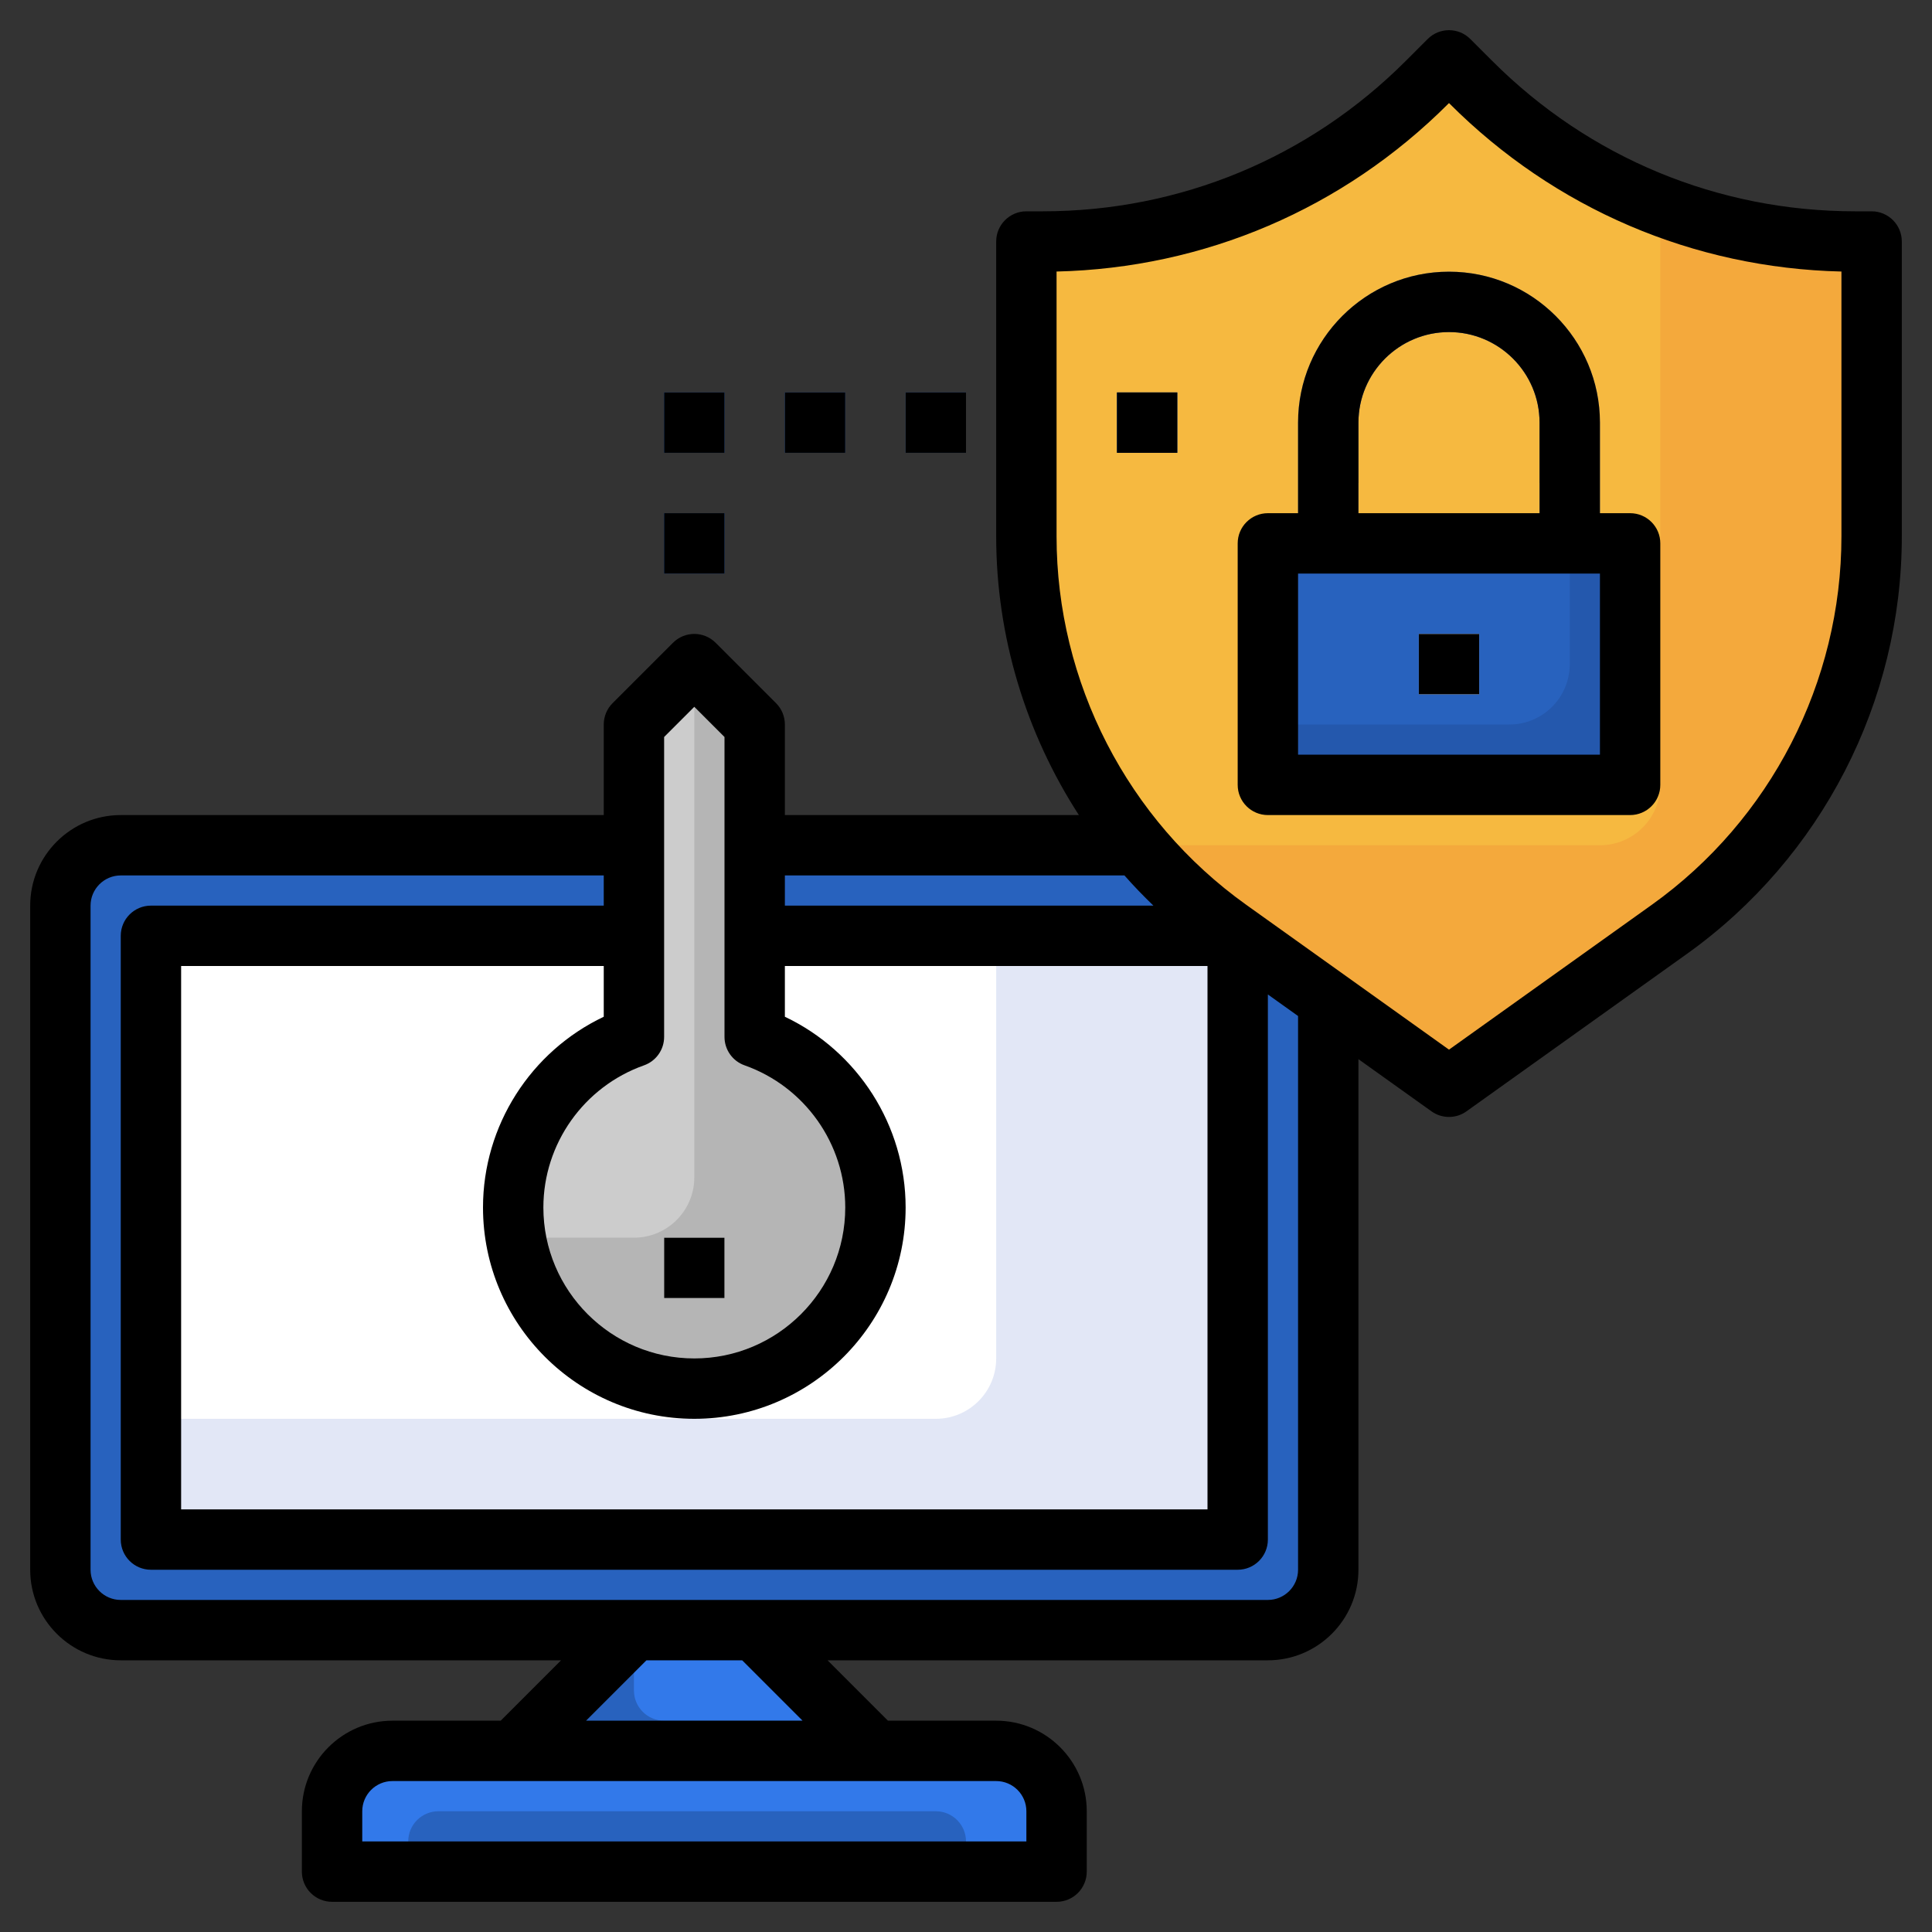 <svg id="Layer_3" enable-background="new 0 0 64 64" height="512" viewBox="0 0 64 64" width="512" xmlns="http://www.w3.org/2000/svg"><rect x="0" y="0" width="64" height="64" fill="#333333" stroke="none"/><g><path d="m42 28h-38c-1.105 0-2 .895-2 2v22c0 1.105.895 2 2 2h38c1.105 0 2-.895 2-2v-22c0-1.105-.895-2-2-2z" fill="#2862be"/><path d="m5 31h36v20h-36z" fill="#e2e7f6"/><path d="m5 31v16h26c1.105 0 2-.895 2-2v-14z" fill="#fff"/><path d="m25 34.349v-10.349l-2-2-2 2v10.349c-2.329.825-4 3.04-4 5.651 0 3.314 2.686 6 6 6s6-2.686 6-6c0-2.611-1.671-4.827-4-5.651z" fill="#b5b5b5"/><path d="m48 2-.728.728c-3.376 3.376-7.954 5.272-12.728 5.272h-.544v9.766c0 5.167 2.495 10.016 6.7 13.02l7.3 5.214 7.3-5.214c4.205-3.003 6.7-7.853 6.7-13.02v-9.766h-.544c-4.774 0-9.352-1.896-12.728-5.272z" fill="#f4a93c"/><path d="m48.728 2.728-.728-.728-.728.728c-3.376 3.376-7.954 5.272-12.728 5.272h-.544v9.766c0 3.783 1.342 7.391 3.708 10.234h15.292c1.105 0 2-.895 2-2v-19.215c-2.329-.896-4.474-2.259-6.272-4.057z" fill="#f6b940"/><path d="m42 18h12v8h-12z" fill="#2458ad"/><path d="m42 18v5.723c.295.171.634.277 1 .277h7c1.105 0 2-.895 2-2v-4z" fill="#2862be"/><path d="m33 58h-20c-1.105 0-2 .895-2 2v2h24v-2c0-1.105-.895-2-2-2z" fill="#3279ea"/><path d="m29 58-4-4h-4l-4 4" fill="#2862be"/><g><path d="m22 41h2v2h-2z" fill="#fff"/></g><g><path d="m53 18h-2v-4c0-1.654-1.346-3-3-3s-3 1.346-3 3v4h-2v-4c0-2.757 2.243-5 5-5s5 2.243 5 5z" fill="#939393"/></g><g><path d="m47 21h2v2h-2z" fill="#fff"/></g><g><path d="m22 17h2v2h-2z" fill="#2862be"/></g><g><path d="m22 13h2v2h-2z" fill="#2862be"/></g><g><path d="m26 13h2v2h-2z" fill="#2862be"/></g><g><path d="m30 13h2v2h-2z" fill="#2862be"/></g><g><path d="m37 13h2v2h-2z" fill="#2862be"/></g><path d="m23 22-2 2v10.349c-2.329.825-4 3.04-4 5.651 0 .341.035.674.09 1h3.91c1.105 0 2-.895 2-2z" fill="#ccc"/><path d="m22 57h6l-3-3h-4v2c0 .552.448 1 1 1z" fill="#3279ea"/><path d="m32 62v-1c0-.552-.448-1-1-1h-16.477c-.552 0-1 .448-1 1v1z" fill="#2862be"/><path d="m48 10c-2.209 0-4 1.791-4 4v2h1v-2c0-1.654 1.346-3 3-3s3 1.346 3 3v2h1v-2c0-2.209-1.791-4-4-4z" fill="#706f73"/><path d="m62 7h-.544c-4.541 0-8.81-1.768-12.021-4.979l-.728-.728c-.391-.391-1.023-.391-1.414 0l-.728.728c-3.211 3.211-7.48 4.979-12.021 4.979h-.544c-.552 0-1 .448-1 1v9.766c0 3.315.98 6.515 2.739 9.234h-9.739v-3c0-.265-.105-.52-.293-.707l-2-2c-.391-.391-1.023-.391-1.414 0l-2 2c-.188.187-.293.442-.293.707v3h-16c-1.654 0-3 1.346-3 3v22c0 1.654 1.346 3 3 3h14.586l-2 2h-3.586c-1.654 0-3 1.346-3 3v2c0 .553.448 1 1 1h24c.552 0 1-.447 1-1v-2c0-1.654-1.346-3-3-3h-3.586l-2-2h14.586c1.654 0 3-1.346 3-3v-16.914l2.419 1.728c.174.124.377.186.581.186s.407-.062.581-.187l7.3-5.214c4.458-3.184 7.119-8.355 7.119-13.833v-9.766c0-.552-.448-1-1-1zm-24.751 22c.304.346.626.678.959 1h-12.208v-1zm-11.249 3h14v18h-34v-18h14v1.681c-2.419 1.149-4 3.605-4 6.319 0 3.859 3.14 7 7 7s7-3.141 7-7c0-2.715-1.581-5.171-4-6.319zm-4 2.349v-9.935l1-1 1 1v9.935c0 .424.267.802.667.942 1.993.706 3.333 2.599 3.333 4.709 0 2.757-2.243 5-5 5s-5-2.243-5-5c0-2.11 1.34-4.003 3.333-4.709.4-.141.667-.519.667-.942zm12 25.651v1h-22v-1c0-.552.449-1 1-1h20c.551 0 1 .448 1 1zm-7.414-3h-7.172l2-2h3.172zm16.414-5c0 .552-.449 1-1 1h-38c-.551 0-1-.448-1-1v-22c0-.551.449-1 1-1h16v1h-15c-.552 0-1 .448-1 1v20c0 .553.448 1 1 1h36c.552 0 1-.447 1-1v-18.057l1 .714zm18-34.234c0 4.833-2.348 9.396-6.281 12.206l-6.719 4.799-6.719-4.8c-3.933-2.809-6.281-7.371-6.281-12.205v-8.771c4.904-.115 9.498-2.079 12.979-5.56l.021-.021.021.021c3.481 3.481 8.075 5.445 12.979 5.56z"/><path d="m22 41h2v2h-2z"/><path d="m43 14v3h-1c-.552 0-1 .448-1 1v8c0 .552.448 1 1 1h12c.552 0 1-.448 1-1v-8c0-.552-.448-1-1-1h-1v-3c0-2.757-2.243-5-5-5s-5 2.243-5 5zm10 11h-10v-6h10zm-2-11v3h-6v-3c0-1.654 1.346-3 3-3s3 1.346 3 3z"/><path d="m47 21h2v2h-2z"/><path d="m22 17h2v2h-2z"/><path d="m22 13h2v2h-2z"/><path d="m26 13h2v2h-2z"/><path d="m30 13h2v2h-2z"/><path d="m37 13h2v2h-2z"/></g></svg>